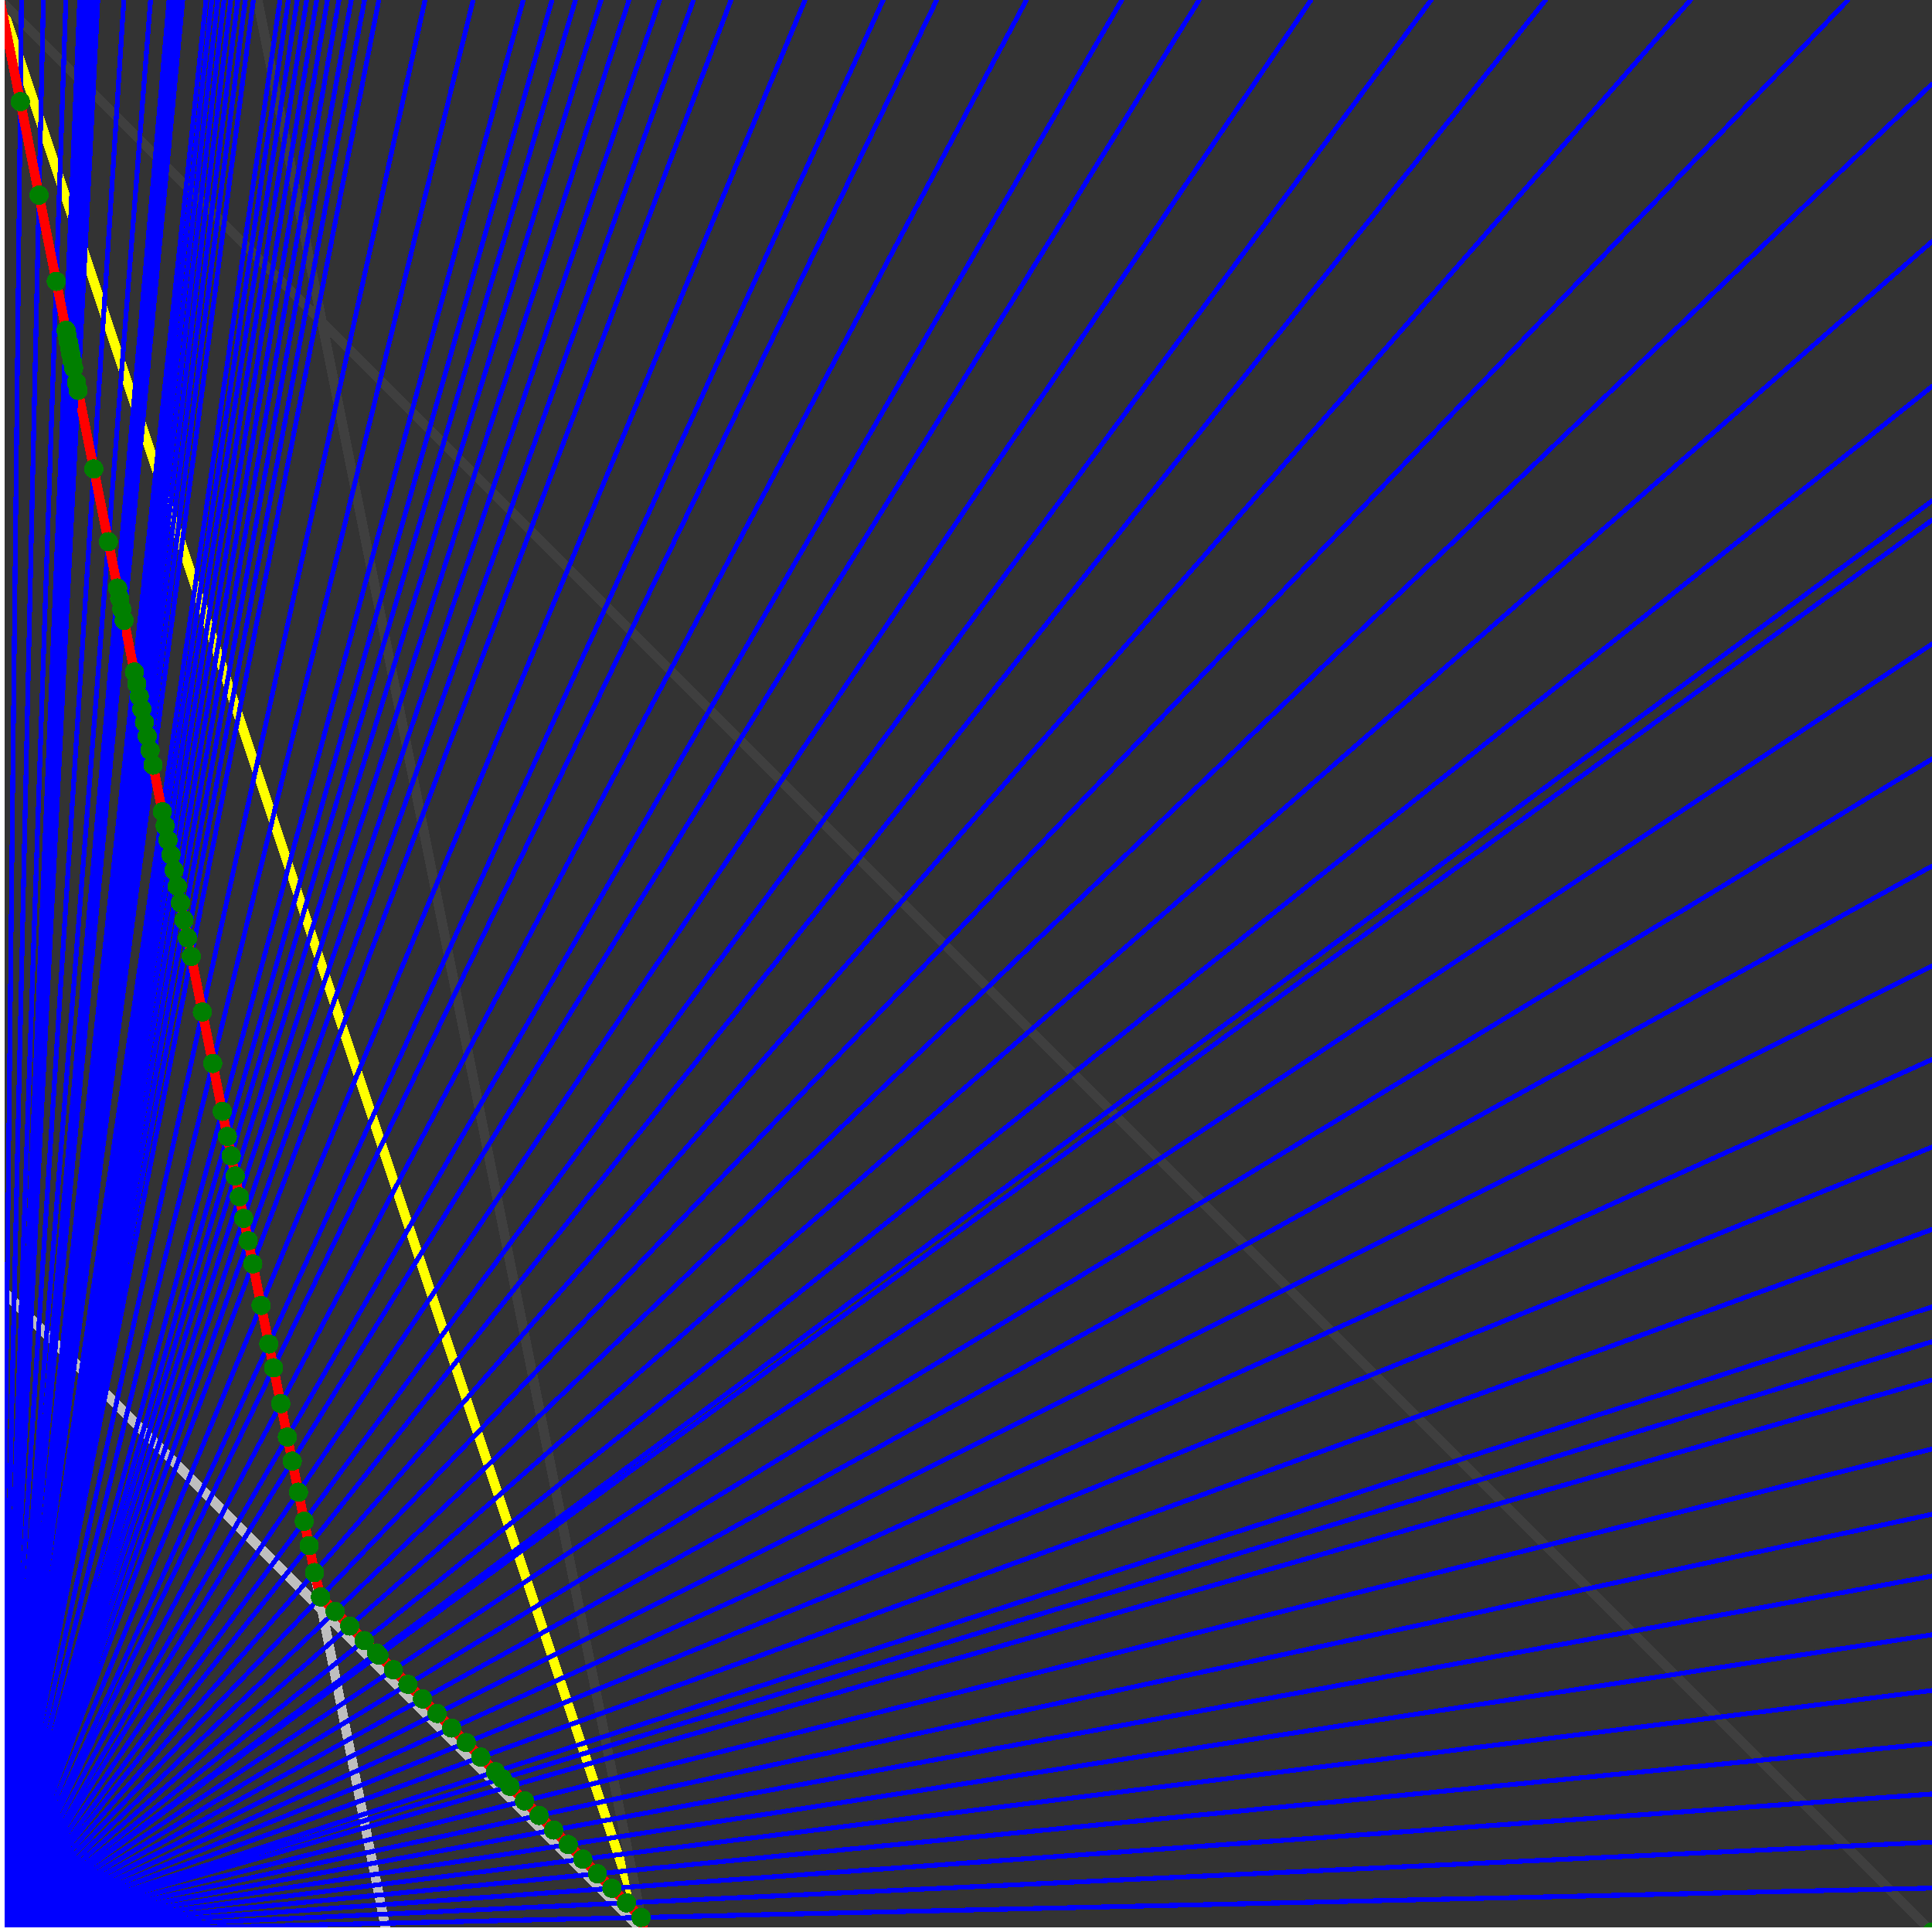 <svg xmlns="http://www.w3.org/2000/svg" version="1.1" width = "750" height = "750" viewBox = "0 0 750 750"  shape-rendering="crispEdges">
<rect x="0" y="0" width="750" height="750" fill="#333333" stroke="none"/>
<path stroke-linejoin="round" stroke-linecap="round" stroke="rgb(255,255,0)" stroke-width="3.75" fill="none" d="M 250 750 L 0 0 " />
<path stroke-linejoin="round" stroke-linecap="round" stroke="rgb(63,63,63)" stroke-width="3.75" fill="none" d="M 0 0 L 750 750 M 250 750 L 100 0 " />
<path stroke-linejoin="round" stroke-linecap="round" stroke="rgb(191,191,191)" stroke-width="3.75" fill="none" d="M 0 500 L 250 750 M 0 0 L 150 750 " />
<path stroke-linejoin="round" stroke-linecap="round" stroke="rgb(0,0,255)" stroke-width="1.875" fill="none" d="M 0 750 L 750 732.955 " />
<path stroke-linejoin="round" stroke-linecap="round" stroke="rgb(255,0,0)" stroke-width="3.75" fill="none" d="M 248.869 744.344 L 250 750 " />
<path stroke-linejoin="round" stroke-linecap="round" stroke="rgb(0,0,255)" stroke-width="1.875" fill="none" d="M 0 750 L 750 715.116 " />
<path stroke-linejoin="round" stroke-linecap="round" stroke="rgb(255,0,0)" stroke-width="3.75" fill="none" d="M 243.213 738.688 L 248.869 744.344 " />
<path stroke-linejoin="round" stroke-linecap="round" stroke="rgb(0,0,255)" stroke-width="1.875" fill="none" d="M 0 750 L 750 696.429 " />
<path stroke-linejoin="round" stroke-linecap="round" stroke="rgb(255,0,0)" stroke-width="3.75" fill="none" d="M 237.557 733.032 L 243.213 738.688 " />
<path stroke-linejoin="round" stroke-linecap="round" stroke="rgb(0,0,255)" stroke-width="1.875" fill="none" d="M 0 750 L 750 676.829 " />
<path stroke-linejoin="round" stroke-linecap="round" stroke="rgb(255,0,0)" stroke-width="3.75" fill="none" d="M 231.9 727.376 L 237.557 733.032 " />
<path stroke-linejoin="round" stroke-linecap="round" stroke="rgb(0,0,255)" stroke-width="1.875" fill="none" d="M 0 750 L 750 656.25 " />
<path stroke-linejoin="round" stroke-linecap="round" stroke="rgb(255,0,0)" stroke-width="3.75" fill="none" d="M 226.244 721.719 L 231.9 727.376 " />
<path stroke-linejoin="round" stroke-linecap="round" stroke="rgb(0,0,255)" stroke-width="1.875" fill="none" d="M 0 750 L 750 634.615 " />
<path stroke-linejoin="round" stroke-linecap="round" stroke="rgb(255,0,0)" stroke-width="3.75" fill="none" d="M 220.588 716.063 L 226.244 721.719 " />
<path stroke-linejoin="round" stroke-linecap="round" stroke="rgb(0,0,255)" stroke-width="1.875" fill="none" d="M 0 750 L 750 611.842 " />
<path stroke-linejoin="round" stroke-linecap="round" stroke="rgb(255,0,0)" stroke-width="3.75" fill="none" d="M 214.932 710.407 L 220.588 716.063 " />
<path stroke-linejoin="round" stroke-linecap="round" stroke="rgb(0,0,255)" stroke-width="1.875" fill="none" d="M 0 750 L 750 587.838 " />
<path stroke-linejoin="round" stroke-linecap="round" stroke="rgb(255,0,0)" stroke-width="3.75" fill="none" d="M 209.276 704.751 L 214.932 710.407 " />
<path stroke-linejoin="round" stroke-linecap="round" stroke="rgb(0,0,255)" stroke-width="1.875" fill="none" d="M 0 750 L 750 562.5 " />
<path stroke-linejoin="round" stroke-linecap="round" stroke="rgb(255,0,0)" stroke-width="3.75" fill="none" d="M 203.62 699.095 L 209.276 704.751 " />
<path stroke-linejoin="round" stroke-linecap="round" stroke="rgb(0,0,255)" stroke-width="1.875" fill="none" d="M 0 750 L 750 535.714 " />
<path stroke-linejoin="round" stroke-linecap="round" stroke="rgb(255,0,0)" stroke-width="3.75" fill="none" d="M 197.964 693.439 L 203.62 699.095 " />
<path stroke-linejoin="round" stroke-linecap="round" stroke="rgb(0,0,255)" stroke-width="1.875" fill="none" d="M 0 750 L 750 520.833 " />
<path stroke-linejoin="round" stroke-linecap="round" stroke="rgb(255,0,0)" stroke-width="3.75" fill="none" d="M 194.955 690.43 L 197.964 693.439 " />
<path stroke-linejoin="round" stroke-linecap="round" stroke="rgb(0,0,255)" stroke-width="1.875" fill="none" d="M 0 750 L 750 507.353 " />
<path stroke-linejoin="round" stroke-linecap="round" stroke="rgb(255,0,0)" stroke-width="3.75" fill="none" d="M 192.308 687.783 L 194.955 690.43 " />
<path stroke-linejoin="round" stroke-linecap="round" stroke="rgb(0,0,255)" stroke-width="1.875" fill="none" d="M 0 750 L 750 477.273 " />
<path stroke-linejoin="round" stroke-linecap="round" stroke="rgb(255,0,0)" stroke-width="3.75" fill="none" d="M 186.652 682.127 L 192.308 687.783 " />
<path stroke-linejoin="round" stroke-linecap="round" stroke="rgb(0,0,255)" stroke-width="1.875" fill="none" d="M 0 750 L 750 445.312 " />
<path stroke-linejoin="round" stroke-linecap="round" stroke="rgb(255,0,0)" stroke-width="3.75" fill="none" d="M 180.995 676.471 L 186.652 682.127 " />
<path stroke-linejoin="round" stroke-linecap="round" stroke="rgb(0,0,255)" stroke-width="1.875" fill="none" d="M 0 750 L 750 411.29 " />
<path stroke-linejoin="round" stroke-linecap="round" stroke="rgb(255,0,0)" stroke-width="3.75" fill="none" d="M 175.339 670.815 L 180.995 676.471 " />
<path stroke-linejoin="round" stroke-linecap="round" stroke="rgb(0,0,255)" stroke-width="1.875" fill="none" d="M 0 750 L 750 375 " />
<path stroke-linejoin="round" stroke-linecap="round" stroke="rgb(255,0,0)" stroke-width="3.75" fill="none" d="M 169.683 665.158 L 175.339 670.815 " />
<path stroke-linejoin="round" stroke-linecap="round" stroke="rgb(0,0,255)" stroke-width="1.875" fill="none" d="M 0 750 L 750 336.207 " />
<path stroke-linejoin="round" stroke-linecap="round" stroke="rgb(255,0,0)" stroke-width="3.75" fill="none" d="M 164.027 659.502 L 169.683 665.158 " />
<path stroke-linejoin="round" stroke-linecap="round" stroke="rgb(0,0,255)" stroke-width="1.875" fill="none" d="M 0 750 L 750 294.643 " />
<path stroke-linejoin="round" stroke-linecap="round" stroke="rgb(255,0,0)" stroke-width="3.75" fill="none" d="M 158.371 653.846 L 164.027 659.502 " />
<path stroke-linejoin="round" stroke-linecap="round" stroke="rgb(0,0,255)" stroke-width="1.875" fill="none" d="M 0 750 L 750 250 " />
<path stroke-linejoin="round" stroke-linecap="round" stroke="rgb(255,0,0)" stroke-width="3.75" fill="none" d="M 152.715 648.19 L 158.371 653.846 " />
<path stroke-linejoin="round" stroke-linecap="round" stroke="rgb(0,0,255)" stroke-width="1.875" fill="none" d="M 0 750 L 750 201.923 " />
<path stroke-linejoin="round" stroke-linecap="round" stroke="rgb(255,0,0)" stroke-width="3.75" fill="none" d="M 147.059 642.534 L 152.715 648.19 " />
<path stroke-linejoin="round" stroke-linecap="round" stroke="rgb(0,0,255)" stroke-width="1.875" fill="none" d="M 0 750 L 750 194.444 " />
<path stroke-linejoin="round" stroke-linecap="round" stroke="rgb(255,0,0)" stroke-width="3.75" fill="none" d="M 146.216 641.692 L 147.059 642.534 " />
<path stroke-linejoin="round" stroke-linecap="round" stroke="rgb(0,0,255)" stroke-width="1.875" fill="none" d="M 0 750 L 750 150 " />
<path stroke-linejoin="round" stroke-linecap="round" stroke="rgb(255,0,0)" stroke-width="3.75" fill="none" d="M 141.403 636.878 L 146.216 641.692 " />
<path stroke-linejoin="round" stroke-linecap="round" stroke="rgb(0,0,255)" stroke-width="1.875" fill="none" d="M 0 750 L 750 93.75 " />
<path stroke-linejoin="round" stroke-linecap="round" stroke="rgb(255,0,0)" stroke-width="3.75" fill="none" d="M 135.747 631.222 L 141.403 636.878 " />
<path stroke-linejoin="round" stroke-linecap="round" stroke="rgb(0,0,255)" stroke-width="1.875" fill="none" d="M 0 750 L 750 32.609 " />
<path stroke-linejoin="round" stroke-linecap="round" stroke="rgb(255,0,0)" stroke-width="3.75" fill="none" d="M 130.091 625.566 L 135.747 631.222 " />
<path stroke-linejoin="round" stroke-linecap="round" stroke="rgb(0,0,255)" stroke-width="1.875" fill="none" d="M 0 750 L 717.391 0 " />
<path stroke-linejoin="round" stroke-linecap="round" stroke="rgb(255,0,0)" stroke-width="3.75" fill="none" d="M 124.434 619.909 L 130.091 625.566 " />
<path stroke-linejoin="round" stroke-linecap="round" stroke="rgb(0,0,255)" stroke-width="1.875" fill="none" d="M 0 750 L 656.25 0 " />
<path stroke-linejoin="round" stroke-linecap="round" stroke="rgb(255,0,0)" stroke-width="3.75" fill="none" d="M 122.093 610.465 L 124.434 619.909 " />
<path stroke-linejoin="round" stroke-linecap="round" stroke="rgb(0,0,255)" stroke-width="1.875" fill="none" d="M 0 750 L 600 0 " />
<path stroke-linejoin="round" stroke-linecap="round" stroke="rgb(255,0,0)" stroke-width="3.75" fill="none" d="M 120 600 L 122.093 610.465 " />
<path stroke-linejoin="round" stroke-linecap="round" stroke="rgb(0,0,255)" stroke-width="1.875" fill="none" d="M 0 750 L 555.556 0 " />
<path stroke-linejoin="round" stroke-linecap="round" stroke="rgb(255,0,0)" stroke-width="3.75" fill="none" d="M 118.11 590.551 L 120 600 " />
<path stroke-linejoin="round" stroke-linecap="round" stroke="rgb(0,0,255)" stroke-width="1.875" fill="none" d="M 0 750 L 508.929 0 " />
<path stroke-linejoin="round" stroke-linecap="round" stroke="rgb(255,0,0)" stroke-width="3.75" fill="none" d="M 115.854 579.268 L 118.11 590.551 " />
<path stroke-linejoin="round" stroke-linecap="round" stroke="rgb(0,0,255)" stroke-width="1.875" fill="none" d="M 0 750 L 465.517 0 " />
<path stroke-linejoin="round" stroke-linecap="round" stroke="rgb(255,0,0)" stroke-width="3.75" fill="none" d="M 113.445 567.227 L 115.854 579.268 " />
<path stroke-linejoin="round" stroke-linecap="round" stroke="rgb(0,0,255)" stroke-width="1.875" fill="none" d="M 0 750 L 435.484 0 " />
<path stroke-linejoin="round" stroke-linecap="round" stroke="rgb(255,0,0)" stroke-width="3.75" fill="none" d="M 111.57 557.851 L 113.445 567.227 " />
<path stroke-linejoin="round" stroke-linecap="round" stroke="rgb(0,0,255)" stroke-width="1.875" fill="none" d="M 0 750 L 398.438 0 " />
<path stroke-linejoin="round" stroke-linecap="round" stroke="rgb(255,0,0)" stroke-width="3.75" fill="none" d="M 108.974 544.872 L 111.57 557.851 " />
<path stroke-linejoin="round" stroke-linecap="round" stroke="rgb(0,0,255)" stroke-width="1.875" fill="none" d="M 0 750 L 363.636 0 " />
<path stroke-linejoin="round" stroke-linecap="round" stroke="rgb(255,0,0)" stroke-width="3.75" fill="none" d="M 106.195 530.974 L 108.974 544.872 " />
<path stroke-linejoin="round" stroke-linecap="round" stroke="rgb(0,0,255)" stroke-width="1.875" fill="none" d="M 0 750 L 342.857 0 " />
<path stroke-linejoin="round" stroke-linecap="round" stroke="rgb(255,0,0)" stroke-width="3.75" fill="none" d="M 104.348 521.739 L 106.195 530.974 " />
<path stroke-linejoin="round" stroke-linecap="round" stroke="rgb(0,0,255)" stroke-width="1.875" fill="none" d="M 0 750 L 312.5 0 " />
<path stroke-linejoin="round" stroke-linecap="round" stroke="rgb(255,0,0)" stroke-width="3.75" fill="none" d="M 101.351 506.757 L 104.348 521.739 " />
<path stroke-linejoin="round" stroke-linecap="round" stroke="rgb(0,0,255)" stroke-width="1.875" fill="none" d="M 0 750 L 283.784 0 " />
<path stroke-linejoin="round" stroke-linecap="round" stroke="rgb(255,0,0)" stroke-width="3.75" fill="none" d="M 98.131 490.654 L 101.351 506.757 " />
<path stroke-linejoin="round" stroke-linecap="round" stroke="rgb(0,0,255)" stroke-width="1.875" fill="none" d="M 0 750 L 269.231 0 " />
<path stroke-linejoin="round" stroke-linecap="round" stroke="rgb(255,0,0)" stroke-width="3.75" fill="none" d="M 96.33 481.651 L 98.131 490.654 " />
<path stroke-linejoin="round" stroke-linecap="round" stroke="rgb(0,0,255)" stroke-width="1.875" fill="none" d="M 0 750 L 256.098 0 " />
<path stroke-linejoin="round" stroke-linecap="round" stroke="rgb(255,0,0)" stroke-width="3.75" fill="none" d="M 94.595 472.973 L 96.33 481.651 " />
<path stroke-linejoin="round" stroke-linecap="round" stroke="rgb(0,0,255)" stroke-width="1.875" fill="none" d="M 0 750 L 244.186 0 " />
<path stroke-linejoin="round" stroke-linecap="round" stroke="rgb(255,0,0)" stroke-width="3.75" fill="none" d="M 92.92 464.602 L 94.595 472.973 " />
<path stroke-linejoin="round" stroke-linecap="round" stroke="rgb(0,0,255)" stroke-width="1.875" fill="none" d="M 0 750 L 233.333 0 " />
<path stroke-linejoin="round" stroke-linecap="round" stroke="rgb(255,0,0)" stroke-width="3.75" fill="none" d="M 91.304 456.522 L 92.92 464.602 " />
<path stroke-linejoin="round" stroke-linecap="round" stroke="rgb(0,0,255)" stroke-width="1.875" fill="none" d="M 0 750 L 223.404 0 " />
<path stroke-linejoin="round" stroke-linecap="round" stroke="rgb(255,0,0)" stroke-width="3.75" fill="none" d="M 89.744 448.718 L 91.304 456.522 " />
<path stroke-linejoin="round" stroke-linecap="round" stroke="rgb(0,0,255)" stroke-width="1.875" fill="none" d="M 0 750 L 214.286 0 " />
<path stroke-linejoin="round" stroke-linecap="round" stroke="rgb(255,0,0)" stroke-width="3.75" fill="none" d="M 88.235 441.177 L 89.744 448.718 " />
<path stroke-linejoin="round" stroke-linecap="round" stroke="rgb(0,0,255)" stroke-width="1.875" fill="none" d="M 0 750 L 203.125 0 " />
<path stroke-linejoin="round" stroke-linecap="round" stroke="rgb(255,0,0)" stroke-width="3.75" fill="none" d="M 86.283 431.416 L 88.235 441.177 " />
<path stroke-linejoin="round" stroke-linecap="round" stroke="rgb(0,0,255)" stroke-width="1.875" fill="none" d="M 0 750 L 183.673 0 " />
<path stroke-linejoin="round" stroke-linecap="round" stroke="rgb(255,0,0)" stroke-width="3.75" fill="none" d="M 82.569 412.844 L 86.283 431.416 " />
<path stroke-linejoin="round" stroke-linecap="round" stroke="rgb(0,0,255)" stroke-width="1.875" fill="none" d="M 0 750 L 165 0 " />
<path stroke-linejoin="round" stroke-linecap="round" stroke="rgb(255,0,0)" stroke-width="3.75" fill="none" d="M 78.571 392.857 L 82.569 412.844 " />
<path stroke-linejoin="round" stroke-linecap="round" stroke="rgb(0,0,255)" stroke-width="1.875" fill="none" d="M 0 750 L 147.059 0 " />
<path stroke-linejoin="round" stroke-linecap="round" stroke="rgb(255,0,0)" stroke-width="3.75" fill="none" d="M 74.257 371.287 L 78.571 392.857 " />
<path stroke-linejoin="round" stroke-linecap="round" stroke="rgb(0,0,255)" stroke-width="1.875" fill="none" d="M 0 750 L 141.509 0 " />
<path stroke-linejoin="round" stroke-linecap="round" stroke="rgb(255,0,0)" stroke-width="3.75" fill="none" d="M 72.816 364.078 L 74.257 371.287 " />
<path stroke-linejoin="round" stroke-linecap="round" stroke="rgb(0,0,255)" stroke-width="1.875" fill="none" d="M 0 750 L 136.364 0 " />
<path stroke-linejoin="round" stroke-linecap="round" stroke="rgb(255,0,0)" stroke-width="3.75" fill="none" d="M 71.429 357.143 L 72.816 364.078 " />
<path stroke-linejoin="round" stroke-linecap="round" stroke="rgb(0,0,255)" stroke-width="1.875" fill="none" d="M 0 750 L 131.579 0 " />
<path stroke-linejoin="round" stroke-linecap="round" stroke="rgb(255,0,0)" stroke-width="3.75" fill="none" d="M 70.093 350.467 L 71.429 357.143 " />
<path stroke-linejoin="round" stroke-linecap="round" stroke="rgb(0,0,255)" stroke-width="1.875" fill="none" d="M 0 750 L 127.119 0 " />
<path stroke-linejoin="round" stroke-linecap="round" stroke="rgb(255,0,0)" stroke-width="3.75" fill="none" d="M 68.807 344.037 L 70.093 350.467 " />
<path stroke-linejoin="round" stroke-linecap="round" stroke="rgb(0,0,255)" stroke-width="1.875" fill="none" d="M 0 750 L 122.951 0 " />
<path stroke-linejoin="round" stroke-linecap="round" stroke="rgb(255,0,0)" stroke-width="3.75" fill="none" d="M 67.568 337.838 L 68.807 344.037 " />
<path stroke-linejoin="round" stroke-linecap="round" stroke="rgb(0,0,255)" stroke-width="1.875" fill="none" d="M 0 750 L 119.048 0 " />
<path stroke-linejoin="round" stroke-linecap="round" stroke="rgb(255,0,0)" stroke-width="3.75" fill="none" d="M 66.372 331.858 L 67.568 337.838 " />
<path stroke-linejoin="round" stroke-linecap="round" stroke="rgb(0,0,255)" stroke-width="1.875" fill="none" d="M 0 750 L 115.385 0 " />
<path stroke-linejoin="round" stroke-linecap="round" stroke="rgb(255,0,0)" stroke-width="3.75" fill="none" d="M 65.217 326.087 L 66.372 331.858 " />
<path stroke-linejoin="round" stroke-linecap="round" stroke="rgb(0,0,255)" stroke-width="1.875" fill="none" d="M 0 750 L 111.94 0 " />
<path stroke-linejoin="round" stroke-linecap="round" stroke="rgb(255,0,0)" stroke-width="3.75" fill="none" d="M 64.103 320.513 L 65.217 326.087 " />
<path stroke-linejoin="round" stroke-linecap="round" stroke="rgb(0,0,255)" stroke-width="1.875" fill="none" d="M 0 750 L 108.696 0 " />
<path stroke-linejoin="round" stroke-linecap="round" stroke="rgb(255,0,0)" stroke-width="3.75" fill="none" d="M 63.025 315.126 L 64.103 320.513 " />
<path stroke-linejoin="round" stroke-linecap="round" stroke="rgb(0,0,255)" stroke-width="1.875" fill="none" d="M 0 750 L 98.361 0 " />
<path stroke-linejoin="round" stroke-linecap="round" stroke="rgb(255,0,0)" stroke-width="3.75" fill="none" d="M 59.406 297.03 L 63.025 315.126 " />
<path stroke-linejoin="round" stroke-linecap="round" stroke="rgb(0,0,255)" stroke-width="1.875" fill="none" d="M 0 750 L 95.238 0 " />
<path stroke-linejoin="round" stroke-linecap="round" stroke="rgb(255,0,0)" stroke-width="3.75" fill="none" d="M 58.252 291.262 L 59.406 297.03 " />
<path stroke-linejoin="round" stroke-linecap="round" stroke="rgb(0,0,255)" stroke-width="1.875" fill="none" d="M 0 750 L 92.308 0 " />
<path stroke-linejoin="round" stroke-linecap="round" stroke="rgb(255,0,0)" stroke-width="3.75" fill="none" d="M 57.143 285.714 L 58.252 291.262 " />
<path stroke-linejoin="round" stroke-linecap="round" stroke="rgb(0,0,255)" stroke-width="1.875" fill="none" d="M 0 750 L 89.552 0 " />
<path stroke-linejoin="round" stroke-linecap="round" stroke="rgb(255,0,0)" stroke-width="3.75" fill="none" d="M 56.075 280.374 L 57.143 285.714 " />
<path stroke-linejoin="round" stroke-linecap="round" stroke="rgb(0,0,255)" stroke-width="1.875" fill="none" d="M 0 750 L 86.957 0 " />
<path stroke-linejoin="round" stroke-linecap="round" stroke="rgb(255,0,0)" stroke-width="3.75" fill="none" d="M 55.046 275.229 L 56.075 280.374 " />
<path stroke-linejoin="round" stroke-linecap="round" stroke="rgb(0,0,255)" stroke-width="1.875" fill="none" d="M 0 750 L 84.507 0 " />
<path stroke-linejoin="round" stroke-linecap="round" stroke="rgb(255,0,0)" stroke-width="3.75" fill="none" d="M 54.054 270.27 L 55.046 275.229 " />
<path stroke-linejoin="round" stroke-linecap="round" stroke="rgb(0,0,255)" stroke-width="1.875" fill="none" d="M 0 750 L 82.192 0 " />
<path stroke-linejoin="round" stroke-linecap="round" stroke="rgb(255,0,0)" stroke-width="3.75" fill="none" d="M 53.097 265.487 L 54.054 270.27 " />
<path stroke-linejoin="round" stroke-linecap="round" stroke="rgb(0,0,255)" stroke-width="1.875" fill="none" d="M 0 750 L 80 0 " />
<path stroke-linejoin="round" stroke-linecap="round" stroke="rgb(255,0,0)" stroke-width="3.75" fill="none" d="M 52.174 260.87 L 53.097 265.487 " />
<path stroke-linejoin="round" stroke-linecap="round" stroke="rgb(0,0,255)" stroke-width="1.875" fill="none" d="M 0 750 L 70.946 0 " />
<path stroke-linejoin="round" stroke-linecap="round" stroke="rgb(255,0,0)" stroke-width="3.75" fill="none" d="M 48.165 240.826 L 52.174 260.87 " />
<path stroke-linejoin="round" stroke-linecap="round" stroke="rgb(0,0,255)" stroke-width="1.875" fill="none" d="M 0 750 L 69.079 0 " />
<path stroke-linejoin="round" stroke-linecap="round" stroke="rgb(255,0,0)" stroke-width="3.75" fill="none" d="M 47.297 236.487 L 48.165 240.826 " />
<path stroke-linejoin="round" stroke-linecap="round" stroke="rgb(0,0,255)" stroke-width="1.875" fill="none" d="M 0 750 L 67.308 0 " />
<path stroke-linejoin="round" stroke-linecap="round" stroke="rgb(255,0,0)" stroke-width="3.75" fill="none" d="M 46.46 232.301 L 47.297 236.487 " />
<path stroke-linejoin="round" stroke-linecap="round" stroke="rgb(0,0,255)" stroke-width="1.875" fill="none" d="M 0 750 L 65.625 0 " />
<path stroke-linejoin="round" stroke-linecap="round" stroke="rgb(255,0,0)" stroke-width="3.75" fill="none" d="M 45.652 228.261 L 46.46 232.301 " />
<path stroke-linejoin="round" stroke-linecap="round" stroke="rgb(0,0,255)" stroke-width="1.875" fill="none" d="M 0 750 L 58.442 0 " />
<path stroke-linejoin="round" stroke-linecap="round" stroke="rgb(255,0,0)" stroke-width="3.75" fill="none" d="M 42.056 210.28 L 45.652 228.261 " />
<path stroke-linejoin="round" stroke-linecap="round" stroke="rgb(0,0,255)" stroke-width="1.875" fill="none" d="M 0 750 L 48.077 0 " />
<path stroke-linejoin="round" stroke-linecap="round" stroke="rgb(255,0,0)" stroke-width="3.75" fill="none" d="M 36.408 182.039 L 42.056 210.28 " />
<path stroke-linejoin="round" stroke-linecap="round" stroke="rgb(0,0,255)" stroke-width="1.875" fill="none" d="M 0 750 L 37.975 0 " />
<path stroke-linejoin="round" stroke-linecap="round" stroke="rgb(255,0,0)" stroke-width="3.75" fill="none" d="M 30.303 151.515 L 36.408 182.039 " />
<path stroke-linejoin="round" stroke-linecap="round" stroke="rgb(0,0,255)" stroke-width="1.875" fill="none" d="M 0 750 L 37.037 0 " />
<path stroke-linejoin="round" stroke-linecap="round" stroke="rgb(255,0,0)" stroke-width="3.75" fill="none" d="M 29.703 148.515 L 30.303 151.515 " />
<path stroke-linejoin="round" stroke-linecap="round" stroke="rgb(0,0,255)" stroke-width="1.875" fill="none" d="M 0 750 L 35.294 0 " />
<path stroke-linejoin="round" stroke-linecap="round" stroke="rgb(255,0,0)" stroke-width="3.75" fill="none" d="M 28.571 142.857 L 29.703 148.515 " />
<path stroke-linejoin="round" stroke-linecap="round" stroke="rgb(0,0,255)" stroke-width="1.875" fill="none" d="M 0 750 L 34.483 0 " />
<path stroke-linejoin="round" stroke-linecap="round" stroke="rgb(255,0,0)" stroke-width="3.75" fill="none" d="M 28.037 140.187 L 28.571 142.857 " />
<path stroke-linejoin="round" stroke-linecap="round" stroke="rgb(0,0,255)" stroke-width="1.875" fill="none" d="M 0 750 L 33.708 0 " />
<path stroke-linejoin="round" stroke-linecap="round" stroke="rgb(255,0,0)" stroke-width="3.75" fill="none" d="M 27.523 137.615 L 28.037 140.187 " />
<path stroke-linejoin="round" stroke-linecap="round" stroke="rgb(0,0,255)" stroke-width="1.875" fill="none" d="M 0 750 L 32.967 0 " />
<path stroke-linejoin="round" stroke-linecap="round" stroke="rgb(255,0,0)" stroke-width="3.75" fill="none" d="M 27.027 135.135 L 27.523 137.615 " />
<path stroke-linejoin="round" stroke-linecap="round" stroke="rgb(0,0,255)" stroke-width="1.875" fill="none" d="M 0 750 L 32.258 0 " />
<path stroke-linejoin="round" stroke-linecap="round" stroke="rgb(255,0,0)" stroke-width="3.75" fill="none" d="M 26.549 132.743 L 27.027 135.135 " />
<path stroke-linejoin="round" stroke-linecap="round" stroke="rgb(0,0,255)" stroke-width="1.875" fill="none" d="M 0 750 L 31.579 0 " />
<path stroke-linejoin="round" stroke-linecap="round" stroke="rgb(255,0,0)" stroke-width="3.75" fill="none" d="M 26.087 130.435 L 26.549 132.743 " />
<path stroke-linejoin="round" stroke-linecap="round" stroke="rgb(0,0,255)" stroke-width="1.875" fill="none" d="M 0 750 L 30.928 0 " />
<path stroke-linejoin="round" stroke-linecap="round" stroke="rgb(255,0,0)" stroke-width="3.75" fill="none" d="M 25.641 128.205 L 26.087 130.435 " />
<path stroke-linejoin="round" stroke-linecap="round" stroke="rgb(0,0,255)" stroke-width="1.875" fill="none" d="M 0 750 L 25.568 0 " />
<path stroke-linejoin="round" stroke-linecap="round" stroke="rgb(255,0,0)" stroke-width="3.75" fill="none" d="M 21.845 109.223 L 25.641 128.205 " />
<path stroke-linejoin="round" stroke-linecap="round" stroke="rgb(0,0,255)" stroke-width="1.875" fill="none" d="M 0 750 L 16.854 0 " />
<path stroke-linejoin="round" stroke-linecap="round" stroke="rgb(255,0,0)" stroke-width="3.75" fill="none" d="M 15.152 75.758 L 21.845 109.223 " />
<path stroke-linejoin="round" stroke-linecap="round" stroke="rgb(0,0,255)" stroke-width="1.875" fill="none" d="M 0 750 L 8.333 0 " />
<path stroke-linejoin="round" stroke-linecap="round" stroke="rgb(255,0,0)" stroke-width="3.75" fill="none" d="M 7.895 39.474 L 15.152 75.758 " />
<path stroke-linejoin="round" stroke-linecap="round" stroke="rgb(0,0,255)" stroke-width="1.875" fill="none" d="M 0 750 L 0 0 " />
<path stroke-linejoin="round" stroke-linecap="round" stroke="rgb(255,0,0)" stroke-width="3.75" fill="none" d="M 0 0 L 7.895 39.474 " />
<circle cx="248.869" cy="744.344" r="3.75" style="fill:rgb(0,127,0);stroke-width:1" /><circle cx="243.213" cy="738.688" r="3.75" style="fill:rgb(0,127,0);stroke-width:1" /><circle cx="237.557" cy="733.032" r="3.75" style="fill:rgb(0,127,0);stroke-width:1" /><circle cx="231.9" cy="727.376" r="3.75" style="fill:rgb(0,127,0);stroke-width:1" /><circle cx="226.244" cy="721.719" r="3.75" style="fill:rgb(0,127,0);stroke-width:1" /><circle cx="220.588" cy="716.063" r="3.75" style="fill:rgb(0,127,0);stroke-width:1" /><circle cx="214.932" cy="710.407" r="3.75" style="fill:rgb(0,127,0);stroke-width:1" /><circle cx="209.276" cy="704.751" r="3.75" style="fill:rgb(0,127,0);stroke-width:1" /><circle cx="203.62" cy="699.095" r="3.75" style="fill:rgb(0,127,0);stroke-width:1" /><circle cx="197.964" cy="693.439" r="3.75" style="fill:rgb(0,127,0);stroke-width:1" /><circle cx="194.955" cy="690.43" r="3.75" style="fill:rgb(0,127,0);stroke-width:1" /><circle cx="192.308" cy="687.783" r="3.75" style="fill:rgb(0,127,0);stroke-width:1" /><circle cx="186.652" cy="682.127" r="3.75" style="fill:rgb(0,127,0);stroke-width:1" /><circle cx="180.995" cy="676.471" r="3.75" style="fill:rgb(0,127,0);stroke-width:1" /><circle cx="175.339" cy="670.815" r="3.75" style="fill:rgb(0,127,0);stroke-width:1" /><circle cx="169.683" cy="665.158" r="3.75" style="fill:rgb(0,127,0);stroke-width:1" /><circle cx="164.027" cy="659.502" r="3.75" style="fill:rgb(0,127,0);stroke-width:1" /><circle cx="158.371" cy="653.846" r="3.75" style="fill:rgb(0,127,0);stroke-width:1" /><circle cx="152.715" cy="648.19" r="3.75" style="fill:rgb(0,127,0);stroke-width:1" /><circle cx="147.059" cy="642.534" r="3.75" style="fill:rgb(0,127,0);stroke-width:1" /><circle cx="146.216" cy="641.692" r="3.75" style="fill:rgb(0,127,0);stroke-width:1" /><circle cx="141.403" cy="636.878" r="3.75" style="fill:rgb(0,127,0);stroke-width:1" /><circle cx="135.747" cy="631.222" r="3.75" style="fill:rgb(0,127,0);stroke-width:1" /><circle cx="130.091" cy="625.566" r="3.75" style="fill:rgb(0,127,0);stroke-width:1" /><circle cx="124.434" cy="619.91" r="3.75" style="fill:rgb(0,127,0);stroke-width:1" /><circle cx="122.093" cy="610.465" r="3.75" style="fill:rgb(0,127,0);stroke-width:1" /><circle cx="120" cy="600" r="3.75" style="fill:rgb(0,127,0);stroke-width:1" /><circle cx="118.11" cy="590.551" r="3.75" style="fill:rgb(0,127,0);stroke-width:1" /><circle cx="115.854" cy="579.268" r="3.75" style="fill:rgb(0,127,0);stroke-width:1" /><circle cx="113.445" cy="567.227" r="3.75" style="fill:rgb(0,127,0);stroke-width:1" /><circle cx="111.57" cy="557.851" r="3.75" style="fill:rgb(0,127,0);stroke-width:1" /><circle cx="108.974" cy="544.872" r="3.75" style="fill:rgb(0,127,0);stroke-width:1" /><circle cx="106.195" cy="530.973" r="3.75" style="fill:rgb(0,127,0);stroke-width:1" /><circle cx="104.348" cy="521.739" r="3.75" style="fill:rgb(0,127,0);stroke-width:1" /><circle cx="101.351" cy="506.757" r="3.75" style="fill:rgb(0,127,0);stroke-width:1" /><circle cx="98.131" cy="490.654" r="3.75" style="fill:rgb(0,127,0);stroke-width:1" /><circle cx="96.33" cy="481.651" r="3.75" style="fill:rgb(0,127,0);stroke-width:1" /><circle cx="94.595" cy="472.973" r="3.75" style="fill:rgb(0,127,0);stroke-width:1" /><circle cx="92.92" cy="464.602" r="3.75" style="fill:rgb(0,127,0);stroke-width:1" /><circle cx="91.304" cy="456.522" r="3.75" style="fill:rgb(0,127,0);stroke-width:1" /><circle cx="89.744" cy="448.718" r="3.75" style="fill:rgb(0,127,0);stroke-width:1" /><circle cx="88.235" cy="441.177" r="3.75" style="fill:rgb(0,127,0);stroke-width:1" /><circle cx="86.283" cy="431.416" r="3.75" style="fill:rgb(0,127,0);stroke-width:1" /><circle cx="82.569" cy="412.844" r="3.75" style="fill:rgb(0,127,0);stroke-width:1" /><circle cx="78.571" cy="392.857" r="3.75" style="fill:rgb(0,127,0);stroke-width:1" /><circle cx="74.257" cy="371.287" r="3.75" style="fill:rgb(0,127,0);stroke-width:1" /><circle cx="72.816" cy="364.078" r="3.75" style="fill:rgb(0,127,0);stroke-width:1" /><circle cx="71.429" cy="357.143" r="3.75" style="fill:rgb(0,127,0);stroke-width:1" /><circle cx="70.093" cy="350.467" r="3.75" style="fill:rgb(0,127,0);stroke-width:1" /><circle cx="68.807" cy="344.037" r="3.75" style="fill:rgb(0,127,0);stroke-width:1" /><circle cx="67.568" cy="337.838" r="3.75" style="fill:rgb(0,127,0);stroke-width:1" /><circle cx="66.372" cy="331.858" r="3.75" style="fill:rgb(0,127,0);stroke-width:1" /><circle cx="65.217" cy="326.087" r="3.75" style="fill:rgb(0,127,0);stroke-width:1" /><circle cx="64.103" cy="320.513" r="3.75" style="fill:rgb(0,127,0);stroke-width:1" /><circle cx="63.025" cy="315.126" r="3.75" style="fill:rgb(0,127,0);stroke-width:1" /><circle cx="59.406" cy="297.03" r="3.75" style="fill:rgb(0,127,0);stroke-width:1" /><circle cx="58.252" cy="291.262" r="3.75" style="fill:rgb(0,127,0);stroke-width:1" /><circle cx="57.143" cy="285.714" r="3.75" style="fill:rgb(0,127,0);stroke-width:1" /><circle cx="56.075" cy="280.374" r="3.75" style="fill:rgb(0,127,0);stroke-width:1" /><circle cx="55.046" cy="275.229" r="3.75" style="fill:rgb(0,127,0);stroke-width:1" /><circle cx="54.054" cy="270.27" r="3.75" style="fill:rgb(0,127,0);stroke-width:1" /><circle cx="53.097" cy="265.487" r="3.75" style="fill:rgb(0,127,0);stroke-width:1" /><circle cx="52.174" cy="260.87" r="3.75" style="fill:rgb(0,127,0);stroke-width:1" /><circle cx="48.165" cy="240.826" r="3.75" style="fill:rgb(0,127,0);stroke-width:1" /><circle cx="47.297" cy="236.487" r="3.75" style="fill:rgb(0,127,0);stroke-width:1" /><circle cx="46.46" cy="232.301" r="3.75" style="fill:rgb(0,127,0);stroke-width:1" /><circle cx="45.652" cy="228.261" r="3.75" style="fill:rgb(0,127,0);stroke-width:1" /><circle cx="42.056" cy="210.28" r="3.75" style="fill:rgb(0,127,0);stroke-width:1" /><circle cx="36.408" cy="182.039" r="3.75" style="fill:rgb(0,127,0);stroke-width:1" /><circle cx="30.303" cy="151.515" r="3.75" style="fill:rgb(0,127,0);stroke-width:1" /><circle cx="29.703" cy="148.515" r="3.75" style="fill:rgb(0,127,0);stroke-width:1" /><circle cx="28.571" cy="142.857" r="3.75" style="fill:rgb(0,127,0);stroke-width:1" /><circle cx="28.037" cy="140.187" r="3.75" style="fill:rgb(0,127,0);stroke-width:1" /><circle cx="27.523" cy="137.615" r="3.75" style="fill:rgb(0,127,0);stroke-width:1" /><circle cx="27.027" cy="135.135" r="3.75" style="fill:rgb(0,127,0);stroke-width:1" /><circle cx="26.549" cy="132.743" r="3.75" style="fill:rgb(0,127,0);stroke-width:1" /><circle cx="26.087" cy="130.435" r="3.75" style="fill:rgb(0,127,0);stroke-width:1" /><circle cx="25.641" cy="128.205" r="3.75" style="fill:rgb(0,127,0);stroke-width:1" /><circle cx="21.845" cy="109.223" r="3.75" style="fill:rgb(0,127,0);stroke-width:1" /><circle cx="15.152" cy="75.758" r="3.75" style="fill:rgb(0,127,0);stroke-width:1" /><circle cx="7.895" cy="39.474" r="3.75" style="fill:rgb(0,127,0);stroke-width:1" /><circle cx="750" cy="750" r="3.75" style="fill:rgb(0,127,0);stroke-width:1" /><path stroke-linejoin="round" stroke-linecap="round" stroke="rgb(255,255,255)" stroke-width="3.75" fill="none" d="M 0 750 L 750 750 M 0 750 L 0 0 " />

</svg>